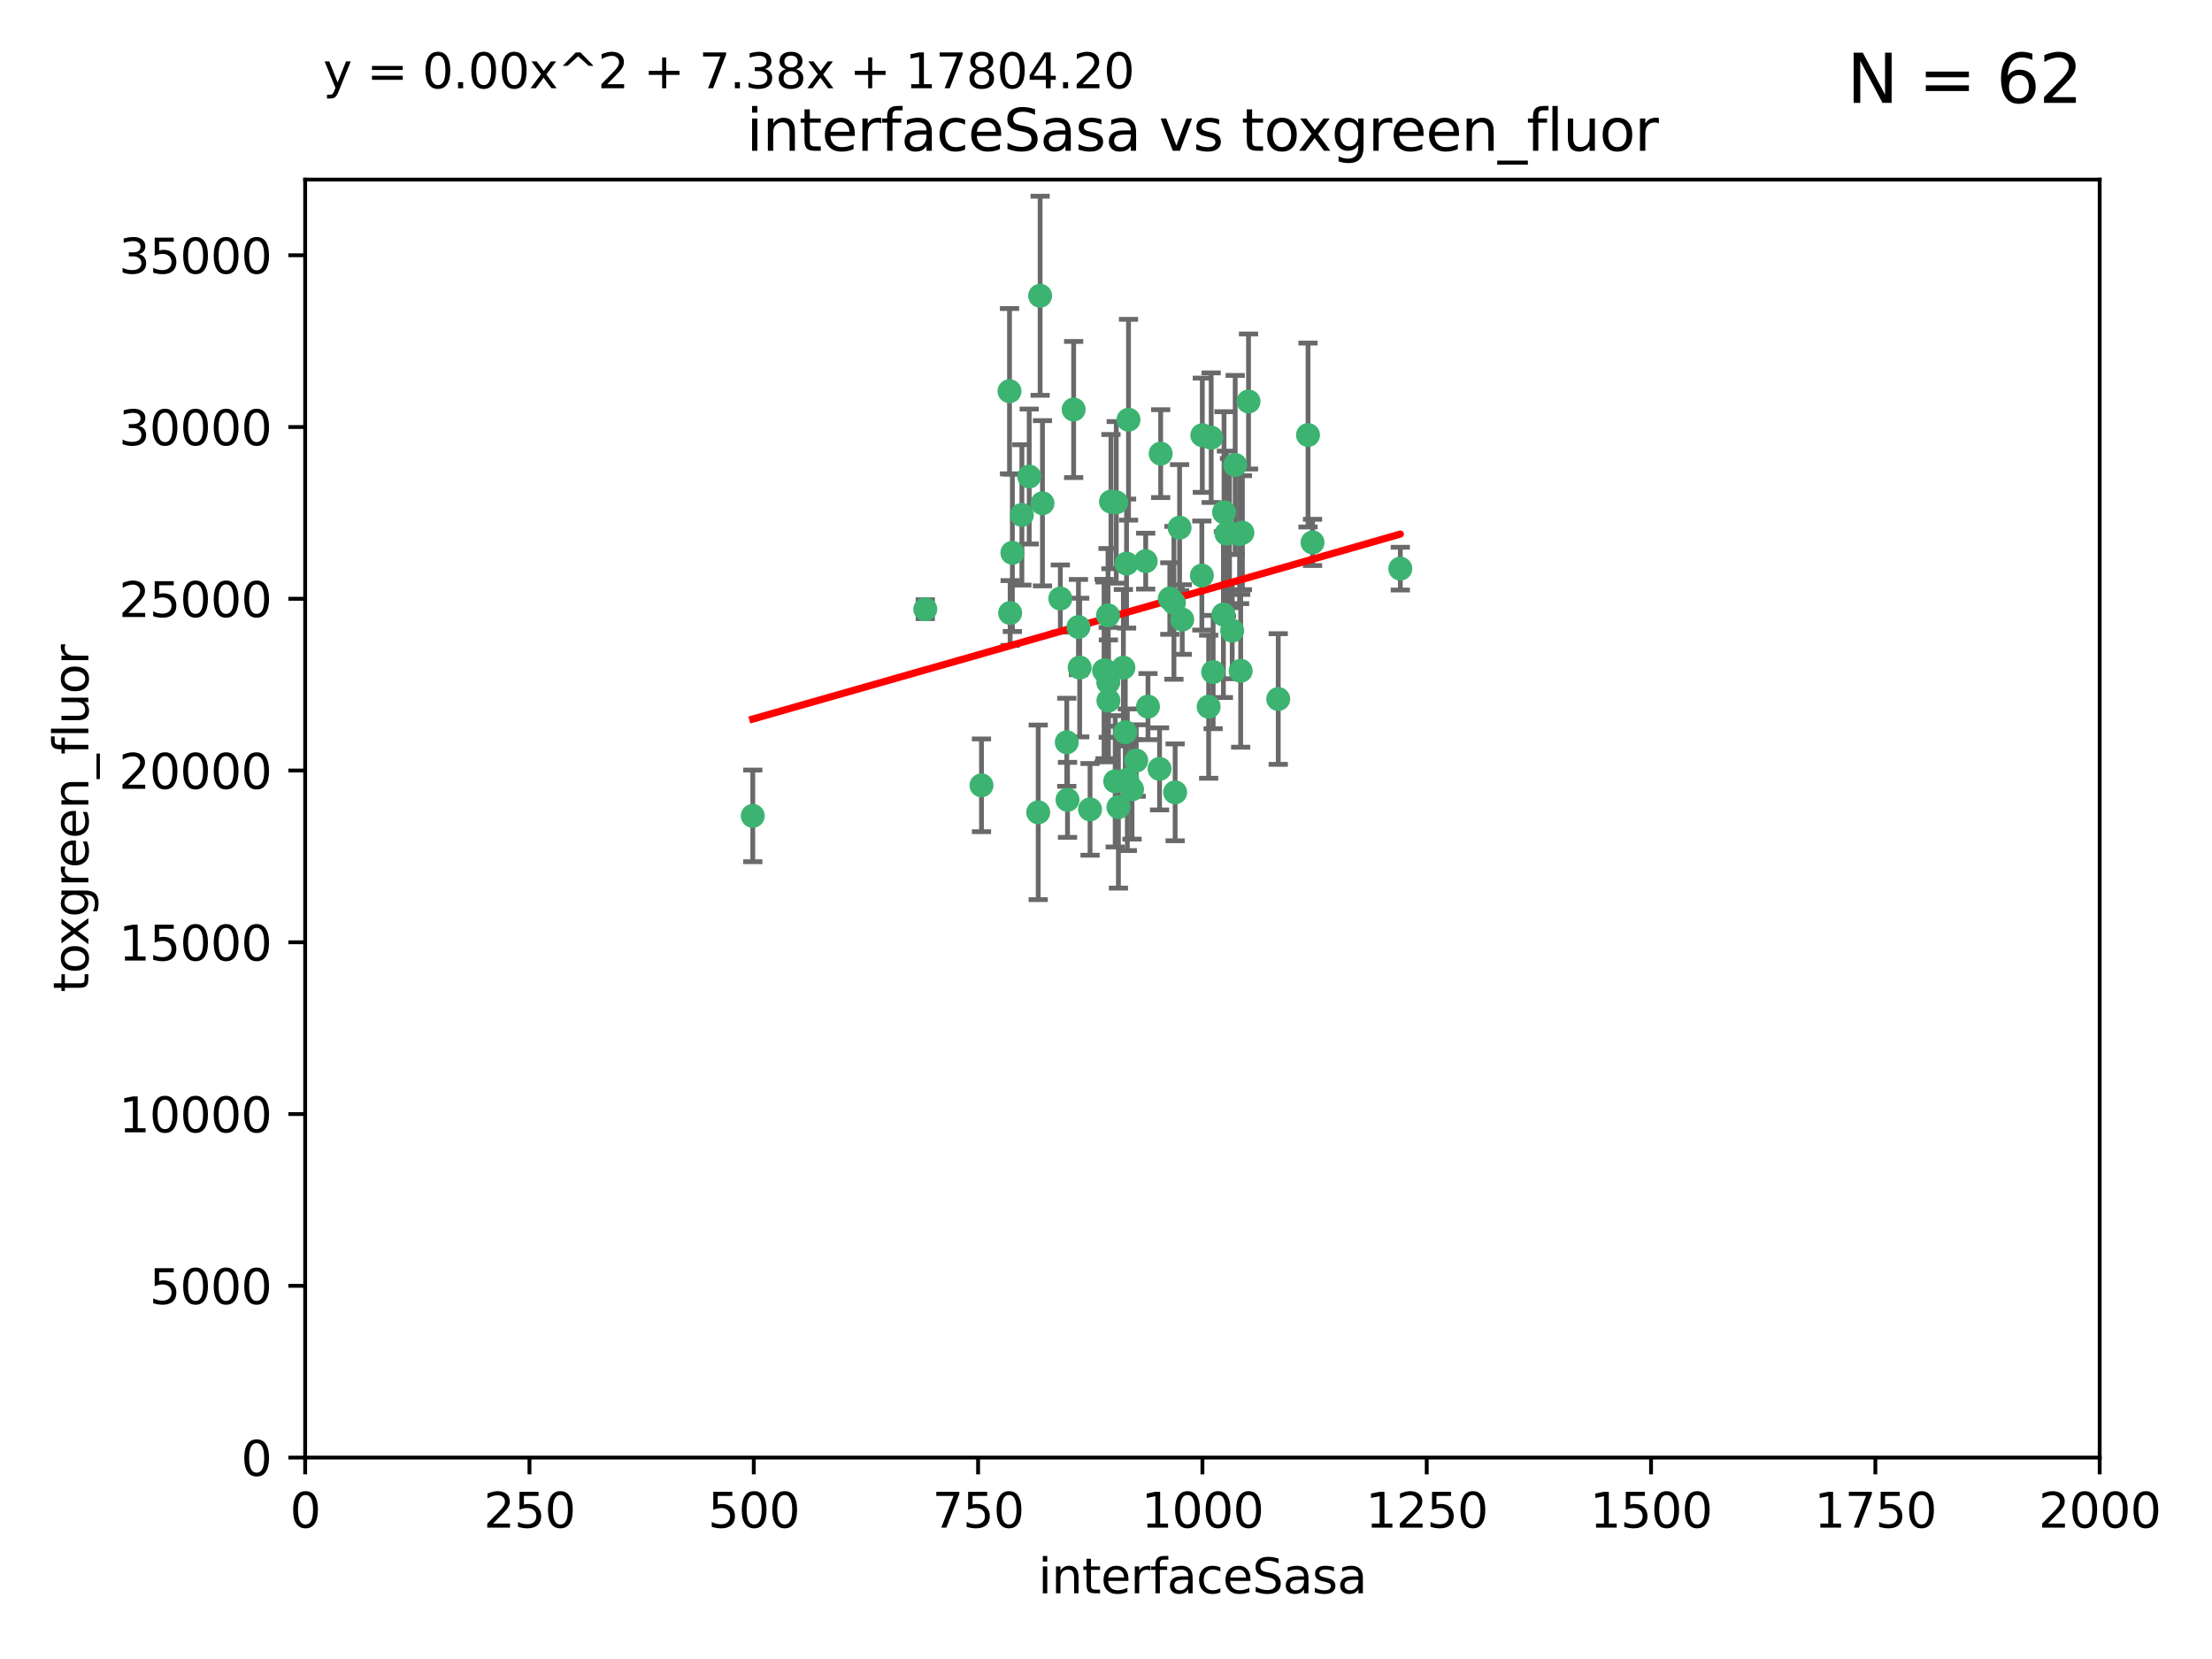 <?xml version="1.0" encoding="utf-8" standalone="no"?>
<!DOCTYPE svg PUBLIC "-//W3C//DTD SVG 1.1//EN"
  "http://www.w3.org/Graphics/SVG/1.1/DTD/svg11.dtd">
<svg xmlns:xlink="http://www.w3.org/1999/xlink" width="460.8pt" height="345.6pt" viewBox="0 0 460.8 345.6" xmlns="http://www.w3.org/2000/svg" version="1.1">
 <defs>
  <style type="text/css">*{stroke-linejoin: round; stroke-linecap: butt}</style>
 </defs>
 <g id="figure_1">
  <g id="patch_1">
   <path d="M 0 345.6 
L 460.8 345.6 
L 460.8 0 
L 0 0 
z
" style="fill: #ffffff"/>
  </g>
  <g id="axes_1">
   <g id="patch_2">
    <path d="M 63.571 303.64 
L 437.4 303.64 
L 437.4 37.411 
L 63.571 37.411 
z
" style="fill: #ffffff"/>
   </g>
   <g id="PathCollection_1">
    <defs>
     <path id="m6afa2dd27d" d="M 0 1.118 
C 0.297 1.118 0.581 1 0.791 0.791 
C 1 0.581 1.118 0.297 1.118 0 
C 1.118 -0.297 1 -0.581 0.791 -0.791 
C 0.581 -1 0.297 -1.118 0 -1.118 
C -0.297 -1.118 -0.581 -1 -0.791 -0.791 
C -1 -0.581 -1.118 -0.297 -1.118 0 
C -1.118 0.297 -1 0.581 -0.791 0.791 
C -0.581 1 -0.297 1.118 0 1.118 
z
" style="stroke: #3cb371"/>
    </defs>
    <g clip-path="url(#pd3ba1633de)">
     <use xlink:href="#m6afa2dd27d" x="243.693" y="124.69" style="fill: #3cb371; stroke: #3cb371"/>
     <use xlink:href="#m6afa2dd27d" x="272.484" y="90.623" style="fill: #3cb371; stroke: #3cb371"/>
     <use xlink:href="#m6afa2dd27d" x="231.435" y="104.496" style="fill: #3cb371; stroke: #3cb371"/>
     <use xlink:href="#m6afa2dd27d" x="234.418" y="152.536" style="fill: #3cb371; stroke: #3cb371"/>
     <use xlink:href="#m6afa2dd27d" x="266.28" y="145.62" style="fill: #3cb371; stroke: #3cb371"/>
     <use xlink:href="#m6afa2dd27d" x="257.315" y="96.857" style="fill: #3cb371; stroke: #3cb371"/>
     <use xlink:href="#m6afa2dd27d" x="254.987" y="106.718" style="fill: #3cb371; stroke: #3cb371"/>
     <use xlink:href="#m6afa2dd27d" x="273.426" y="112.994" style="fill: #3cb371; stroke: #3cb371"/>
     <use xlink:href="#m6afa2dd27d" x="220.886" y="124.689" style="fill: #3cb371; stroke: #3cb371"/>
     <use xlink:href="#m6afa2dd27d" x="214.404" y="99.267" style="fill: #3cb371; stroke: #3cb371"/>
     <use xlink:href="#m6afa2dd27d" x="212.875" y="107.264" style="fill: #3cb371; stroke: #3cb371"/>
     <use xlink:href="#m6afa2dd27d" x="241.787" y="94.5" style="fill: #3cb371; stroke: #3cb371"/>
     <use xlink:href="#m6afa2dd27d" x="252.721" y="139.999" style="fill: #3cb371; stroke: #3cb371"/>
     <use xlink:href="#m6afa2dd27d" x="252.312" y="91.178" style="fill: #3cb371; stroke: #3cb371"/>
     <use xlink:href="#m6afa2dd27d" x="258.229" y="111.261" style="fill: #3cb371; stroke: #3cb371"/>
     <use xlink:href="#m6afa2dd27d" x="223.66" y="85.309" style="fill: #3cb371; stroke: #3cb371"/>
     <use xlink:href="#m6afa2dd27d" x="232.987" y="168.143" style="fill: #3cb371; stroke: #3cb371"/>
     <use xlink:href="#m6afa2dd27d" x="241.557" y="160.173" style="fill: #3cb371; stroke: #3cb371"/>
     <use xlink:href="#m6afa2dd27d" x="230.869" y="142.145" style="fill: #3cb371; stroke: #3cb371"/>
     <use xlink:href="#m6afa2dd27d" x="230.194" y="139.64" style="fill: #3cb371; stroke: #3cb371"/>
     <use xlink:href="#m6afa2dd27d" x="251.785" y="147.225" style="fill: #3cb371; stroke: #3cb371"/>
     <use xlink:href="#m6afa2dd27d" x="234.68" y="117.402" style="fill: #3cb371; stroke: #3cb371"/>
     <use xlink:href="#m6afa2dd27d" x="246.284" y="129.063" style="fill: #3cb371; stroke: #3cb371"/>
     <use xlink:href="#m6afa2dd27d" x="255.489" y="111.157" style="fill: #3cb371; stroke: #3cb371"/>
     <use xlink:href="#m6afa2dd27d" x="256.689" y="131.368" style="fill: #3cb371; stroke: #3cb371"/>
     <use xlink:href="#m6afa2dd27d" x="254.858" y="128.013" style="fill: #3cb371; stroke: #3cb371"/>
     <use xlink:href="#m6afa2dd27d" x="244.553" y="125.579" style="fill: #3cb371; stroke: #3cb371"/>
     <use xlink:href="#m6afa2dd27d" x="250.368" y="119.895" style="fill: #3cb371; stroke: #3cb371"/>
     <use xlink:href="#m6afa2dd27d" x="235.088" y="87.434" style="fill: #3cb371; stroke: #3cb371"/>
     <use xlink:href="#m6afa2dd27d" x="232.318" y="162.759" style="fill: #3cb371; stroke: #3cb371"/>
     <use xlink:href="#m6afa2dd27d" x="258.816" y="110.968" style="fill: #3cb371; stroke: #3cb371"/>
     <use xlink:href="#m6afa2dd27d" x="256.134" y="111.045" style="fill: #3cb371; stroke: #3cb371"/>
     <use xlink:href="#m6afa2dd27d" x="232.534" y="104.651" style="fill: #3cb371; stroke: #3cb371"/>
     <use xlink:href="#m6afa2dd27d" x="234.02" y="139.091" style="fill: #3cb371; stroke: #3cb371"/>
     <use xlink:href="#m6afa2dd27d" x="238.669" y="116.895" style="fill: #3cb371; stroke: #3cb371"/>
     <use xlink:href="#m6afa2dd27d" x="210.43" y="127.696" style="fill: #3cb371; stroke: #3cb371"/>
     <use xlink:href="#m6afa2dd27d" x="217.166" y="104.837" style="fill: #3cb371; stroke: #3cb371"/>
     <use xlink:href="#m6afa2dd27d" x="245.731" y="109.922" style="fill: #3cb371; stroke: #3cb371"/>
     <use xlink:href="#m6afa2dd27d" x="222.381" y="166.622" style="fill: #3cb371; stroke: #3cb371"/>
     <use xlink:href="#m6afa2dd27d" x="216.677" y="61.614" style="fill: #3cb371; stroke: #3cb371"/>
     <use xlink:href="#m6afa2dd27d" x="258.456" y="139.744" style="fill: #3cb371; stroke: #3cb371"/>
     <use xlink:href="#m6afa2dd27d" x="291.711" y="118.457" style="fill: #3cb371; stroke: #3cb371"/>
     <use xlink:href="#m6afa2dd27d" x="224.916" y="139.063" style="fill: #3cb371; stroke: #3cb371"/>
     <use xlink:href="#m6afa2dd27d" x="260.091" y="83.639" style="fill: #3cb371; stroke: #3cb371"/>
     <use xlink:href="#m6afa2dd27d" x="250.465" y="90.667" style="fill: #3cb371; stroke: #3cb371"/>
     <use xlink:href="#m6afa2dd27d" x="204.462" y="163.599" style="fill: #3cb371; stroke: #3cb371"/>
     <use xlink:href="#m6afa2dd27d" x="192.753" y="126.902" style="fill: #3cb371; stroke: #3cb371"/>
     <use xlink:href="#m6afa2dd27d" x="222.228" y="154.63" style="fill: #3cb371; stroke: #3cb371"/>
     <use xlink:href="#m6afa2dd27d" x="230.822" y="128.187" style="fill: #3cb371; stroke: #3cb371"/>
     <use xlink:href="#m6afa2dd27d" x="210.301" y="81.492" style="fill: #3cb371; stroke: #3cb371"/>
     <use xlink:href="#m6afa2dd27d" x="236.699" y="158.432" style="fill: #3cb371; stroke: #3cb371"/>
     <use xlink:href="#m6afa2dd27d" x="230.901" y="145.94" style="fill: #3cb371; stroke: #3cb371"/>
     <use xlink:href="#m6afa2dd27d" x="224.662" y="130.623" style="fill: #3cb371; stroke: #3cb371"/>
     <use xlink:href="#m6afa2dd27d" x="239.146" y="147.201" style="fill: #3cb371; stroke: #3cb371"/>
     <use xlink:href="#m6afa2dd27d" x="244.803" y="165.057" style="fill: #3cb371; stroke: #3cb371"/>
     <use xlink:href="#m6afa2dd27d" x="216.278" y="169.223" style="fill: #3cb371; stroke: #3cb371"/>
     <use xlink:href="#m6afa2dd27d" x="235.826" y="164.427" style="fill: #3cb371; stroke: #3cb371"/>
     <use xlink:href="#m6afa2dd27d" x="229.998" y="139.694" style="fill: #3cb371; stroke: #3cb371"/>
     <use xlink:href="#m6afa2dd27d" x="227.078" y="168.609" style="fill: #3cb371; stroke: #3cb371"/>
     <use xlink:href="#m6afa2dd27d" x="234.846" y="162.431" style="fill: #3cb371; stroke: #3cb371"/>
     <use xlink:href="#m6afa2dd27d" x="210.895" y="115.163" style="fill: #3cb371; stroke: #3cb371"/>
     <use xlink:href="#m6afa2dd27d" x="156.817" y="169.96" style="fill: #3cb371; stroke: #3cb371"/>
    </g>
   </g>
   <g id="matplotlib.axis_1">
    <g id="xtick_1">
     <g id="line2d_1">
      <defs>
       <path id="mf8d116a0d8" d="M 0 0 
L 0 3.5 
" style="stroke: #000000; stroke-width: 0.8"/>
      </defs>
      <g>
       <use xlink:href="#mf8d116a0d8" x="63.571" y="303.64" style="stroke: #000000; stroke-width: 0.8"/>
      </g>
     </g>
     <g id="text_1">
      <!-- 0 -->
      <g transform="translate(60.39 318.238)scale(0.1 -0.1)">
       <defs>
        <path id="DejaVuSans-30" d="M 2034 4250 
Q 1547 4250 1301 3770 
Q 1056 3291 1056 2328 
Q 1056 1369 1301 889 
Q 1547 409 2034 409 
Q 2525 409 2770 889 
Q 3016 1369 3016 2328 
Q 3016 3291 2770 3770 
Q 2525 4250 2034 4250 
z
M 2034 4750 
Q 2819 4750 3233 4129 
Q 3647 3509 3647 2328 
Q 3647 1150 3233 529 
Q 2819 -91 2034 -91 
Q 1250 -91 836 529 
Q 422 1150 422 2328 
Q 422 3509 836 4129 
Q 1250 4750 2034 4750 
z
" transform="scale(0.016)"/>
       </defs>
       <use xlink:href="#DejaVuSans-30"/>
      </g>
     </g>
    </g>
    <g id="xtick_2">
     <g id="line2d_2">
      <g>
       <use xlink:href="#mf8d116a0d8" x="110.3" y="303.64" style="stroke: #000000; stroke-width: 0.8"/>
      </g>
     </g>
     <g id="text_2">
      <!-- 250 -->
      <g transform="translate(100.756 318.238)scale(0.1 -0.1)">
       <defs>
        <path id="DejaVuSans-32" d="M 1228 531 
L 3431 531 
L 3431 0 
L 469 0 
L 469 531 
Q 828 903 1448 1529 
Q 2069 2156 2228 2338 
Q 2531 2678 2651 2914 
Q 2772 3150 2772 3378 
Q 2772 3750 2511 3984 
Q 2250 4219 1831 4219 
Q 1534 4219 1204 4116 
Q 875 4013 500 3803 
L 500 4441 
Q 881 4594 1212 4672 
Q 1544 4750 1819 4750 
Q 2544 4750 2975 4387 
Q 3406 4025 3406 3419 
Q 3406 3131 3298 2873 
Q 3191 2616 2906 2266 
Q 2828 2175 2409 1742 
Q 1991 1309 1228 531 
z
" transform="scale(0.016)"/>
        <path id="DejaVuSans-35" d="M 691 4666 
L 3169 4666 
L 3169 4134 
L 1269 4134 
L 1269 2991 
Q 1406 3038 1543 3061 
Q 1681 3084 1819 3084 
Q 2600 3084 3056 2656 
Q 3513 2228 3513 1497 
Q 3513 744 3044 326 
Q 2575 -91 1722 -91 
Q 1428 -91 1123 -41 
Q 819 9 494 109 
L 494 744 
Q 775 591 1075 516 
Q 1375 441 1709 441 
Q 2250 441 2565 725 
Q 2881 1009 2881 1497 
Q 2881 1984 2565 2268 
Q 2250 2553 1709 2553 
Q 1456 2553 1204 2497 
Q 953 2441 691 2322 
L 691 4666 
z
" transform="scale(0.016)"/>
       </defs>
       <use xlink:href="#DejaVuSans-32"/>
       <use xlink:href="#DejaVuSans-35" x="63.623"/>
       <use xlink:href="#DejaVuSans-30" x="127.246"/>
      </g>
     </g>
    </g>
    <g id="xtick_3">
     <g id="line2d_3">
      <g>
       <use xlink:href="#mf8d116a0d8" x="157.028" y="303.64" style="stroke: #000000; stroke-width: 0.8"/>
      </g>
     </g>
     <g id="text_3">
      <!-- 500 -->
      <g transform="translate(147.485 318.238)scale(0.1 -0.1)">
       <use xlink:href="#DejaVuSans-35"/>
       <use xlink:href="#DejaVuSans-30" x="63.623"/>
       <use xlink:href="#DejaVuSans-30" x="127.246"/>
      </g>
     </g>
    </g>
    <g id="xtick_4">
     <g id="line2d_4">
      <g>
       <use xlink:href="#mf8d116a0d8" x="203.757" y="303.64" style="stroke: #000000; stroke-width: 0.8"/>
      </g>
     </g>
     <g id="text_4">
      <!-- 750 -->
      <g transform="translate(194.213 318.238)scale(0.1 -0.1)">
       <defs>
        <path id="DejaVuSans-37" d="M 525 4666 
L 3525 4666 
L 3525 4397 
L 1831 0 
L 1172 0 
L 2766 4134 
L 525 4134 
L 525 4666 
z
" transform="scale(0.016)"/>
       </defs>
       <use xlink:href="#DejaVuSans-37"/>
       <use xlink:href="#DejaVuSans-35" x="63.623"/>
       <use xlink:href="#DejaVuSans-30" x="127.246"/>
      </g>
     </g>
    </g>
    <g id="xtick_5">
     <g id="line2d_5">
      <g>
       <use xlink:href="#mf8d116a0d8" x="250.486" y="303.64" style="stroke: #000000; stroke-width: 0.8"/>
      </g>
     </g>
     <g id="text_5">
      <!-- 1000 -->
      <g transform="translate(237.761 318.238)scale(0.1 -0.1)">
       <defs>
        <path id="DejaVuSans-31" d="M 794 531 
L 1825 531 
L 1825 4091 
L 703 3866 
L 703 4441 
L 1819 4666 
L 2450 4666 
L 2450 531 
L 3481 531 
L 3481 0 
L 794 0 
L 794 531 
z
" transform="scale(0.016)"/>
       </defs>
       <use xlink:href="#DejaVuSans-31"/>
       <use xlink:href="#DejaVuSans-30" x="63.623"/>
       <use xlink:href="#DejaVuSans-30" x="127.246"/>
       <use xlink:href="#DejaVuSans-30" x="190.869"/>
      </g>
     </g>
    </g>
    <g id="xtick_6">
     <g id="line2d_6">
      <g>
       <use xlink:href="#mf8d116a0d8" x="297.214" y="303.64" style="stroke: #000000; stroke-width: 0.8"/>
      </g>
     </g>
     <g id="text_6">
      <!-- 1250 -->
      <g transform="translate(284.489 318.238)scale(0.1 -0.1)">
       <use xlink:href="#DejaVuSans-31"/>
       <use xlink:href="#DejaVuSans-32" x="63.623"/>
       <use xlink:href="#DejaVuSans-35" x="127.246"/>
       <use xlink:href="#DejaVuSans-30" x="190.869"/>
      </g>
     </g>
    </g>
    <g id="xtick_7">
     <g id="line2d_7">
      <g>
       <use xlink:href="#mf8d116a0d8" x="343.943" y="303.64" style="stroke: #000000; stroke-width: 0.8"/>
      </g>
     </g>
     <g id="text_7">
      <!-- 1500 -->
      <g transform="translate(331.218 318.238)scale(0.1 -0.1)">
       <use xlink:href="#DejaVuSans-31"/>
       <use xlink:href="#DejaVuSans-35" x="63.623"/>
       <use xlink:href="#DejaVuSans-30" x="127.246"/>
       <use xlink:href="#DejaVuSans-30" x="190.869"/>
      </g>
     </g>
    </g>
    <g id="xtick_8">
     <g id="line2d_8">
      <g>
       <use xlink:href="#mf8d116a0d8" x="390.671" y="303.64" style="stroke: #000000; stroke-width: 0.8"/>
      </g>
     </g>
     <g id="text_8">
      <!-- 1750 -->
      <g transform="translate(377.946 318.238)scale(0.1 -0.1)">
       <use xlink:href="#DejaVuSans-31"/>
       <use xlink:href="#DejaVuSans-37" x="63.623"/>
       <use xlink:href="#DejaVuSans-35" x="127.246"/>
       <use xlink:href="#DejaVuSans-30" x="190.869"/>
      </g>
     </g>
    </g>
    <g id="xtick_9">
     <g id="line2d_9">
      <g>
       <use xlink:href="#mf8d116a0d8" x="437.4" y="303.64" style="stroke: #000000; stroke-width: 0.8"/>
      </g>
     </g>
     <g id="text_9">
      <!-- 2000 -->
      <g transform="translate(424.675 318.238)scale(0.1 -0.1)">
       <use xlink:href="#DejaVuSans-32"/>
       <use xlink:href="#DejaVuSans-30" x="63.623"/>
       <use xlink:href="#DejaVuSans-30" x="127.246"/>
       <use xlink:href="#DejaVuSans-30" x="190.869"/>
      </g>
     </g>
    </g>
    <g id="text_10">
     <!-- interfaceSasa -->
     <g transform="translate(216.279 331.917)scale(0.1 -0.1)">
      <defs>
       <path id="DejaVuSans-69" d="M 603 3500 
L 1178 3500 
L 1178 0 
L 603 0 
L 603 3500 
z
M 603 4863 
L 1178 4863 
L 1178 4134 
L 603 4134 
L 603 4863 
z
" transform="scale(0.016)"/>
       <path id="DejaVuSans-6e" d="M 3513 2113 
L 3513 0 
L 2938 0 
L 2938 2094 
Q 2938 2591 2744 2837 
Q 2550 3084 2163 3084 
Q 1697 3084 1428 2787 
Q 1159 2491 1159 1978 
L 1159 0 
L 581 0 
L 581 3500 
L 1159 3500 
L 1159 2956 
Q 1366 3272 1645 3428 
Q 1925 3584 2291 3584 
Q 2894 3584 3203 3211 
Q 3513 2838 3513 2113 
z
" transform="scale(0.016)"/>
       <path id="DejaVuSans-74" d="M 1172 4494 
L 1172 3500 
L 2356 3500 
L 2356 3053 
L 1172 3053 
L 1172 1153 
Q 1172 725 1289 603 
Q 1406 481 1766 481 
L 2356 481 
L 2356 0 
L 1766 0 
Q 1100 0 847 248 
Q 594 497 594 1153 
L 594 3053 
L 172 3053 
L 172 3500 
L 594 3500 
L 594 4494 
L 1172 4494 
z
" transform="scale(0.016)"/>
       <path id="DejaVuSans-65" d="M 3597 1894 
L 3597 1613 
L 953 1613 
Q 991 1019 1311 708 
Q 1631 397 2203 397 
Q 2534 397 2845 478 
Q 3156 559 3463 722 
L 3463 178 
Q 3153 47 2828 -22 
Q 2503 -91 2169 -91 
Q 1331 -91 842 396 
Q 353 884 353 1716 
Q 353 2575 817 3079 
Q 1281 3584 2069 3584 
Q 2775 3584 3186 3129 
Q 3597 2675 3597 1894 
z
M 3022 2063 
Q 3016 2534 2758 2815 
Q 2500 3097 2075 3097 
Q 1594 3097 1305 2825 
Q 1016 2553 972 2059 
L 3022 2063 
z
" transform="scale(0.016)"/>
       <path id="DejaVuSans-72" d="M 2631 2963 
Q 2534 3019 2420 3045 
Q 2306 3072 2169 3072 
Q 1681 3072 1420 2755 
Q 1159 2438 1159 1844 
L 1159 0 
L 581 0 
L 581 3500 
L 1159 3500 
L 1159 2956 
Q 1341 3275 1631 3429 
Q 1922 3584 2338 3584 
Q 2397 3584 2469 3576 
Q 2541 3569 2628 3553 
L 2631 2963 
z
" transform="scale(0.016)"/>
       <path id="DejaVuSans-66" d="M 2375 4863 
L 2375 4384 
L 1825 4384 
Q 1516 4384 1395 4259 
Q 1275 4134 1275 3809 
L 1275 3500 
L 2222 3500 
L 2222 3053 
L 1275 3053 
L 1275 0 
L 697 0 
L 697 3053 
L 147 3053 
L 147 3500 
L 697 3500 
L 697 3744 
Q 697 4328 969 4595 
Q 1241 4863 1831 4863 
L 2375 4863 
z
" transform="scale(0.016)"/>
       <path id="DejaVuSans-61" d="M 2194 1759 
Q 1497 1759 1228 1600 
Q 959 1441 959 1056 
Q 959 750 1161 570 
Q 1363 391 1709 391 
Q 2188 391 2477 730 
Q 2766 1069 2766 1631 
L 2766 1759 
L 2194 1759 
z
M 3341 1997 
L 3341 0 
L 2766 0 
L 2766 531 
Q 2569 213 2275 61 
Q 1981 -91 1556 -91 
Q 1019 -91 701 211 
Q 384 513 384 1019 
Q 384 1609 779 1909 
Q 1175 2209 1959 2209 
L 2766 2209 
L 2766 2266 
Q 2766 2663 2505 2880 
Q 2244 3097 1772 3097 
Q 1472 3097 1187 3025 
Q 903 2953 641 2809 
L 641 3341 
Q 956 3463 1253 3523 
Q 1550 3584 1831 3584 
Q 2591 3584 2966 3190 
Q 3341 2797 3341 1997 
z
" transform="scale(0.016)"/>
       <path id="DejaVuSans-63" d="M 3122 3366 
L 3122 2828 
Q 2878 2963 2633 3030 
Q 2388 3097 2138 3097 
Q 1578 3097 1268 2742 
Q 959 2388 959 1747 
Q 959 1106 1268 751 
Q 1578 397 2138 397 
Q 2388 397 2633 464 
Q 2878 531 3122 666 
L 3122 134 
Q 2881 22 2623 -34 
Q 2366 -91 2075 -91 
Q 1284 -91 818 406 
Q 353 903 353 1747 
Q 353 2603 823 3093 
Q 1294 3584 2113 3584 
Q 2378 3584 2631 3529 
Q 2884 3475 3122 3366 
z
" transform="scale(0.016)"/>
       <path id="DejaVuSans-53" d="M 3425 4513 
L 3425 3897 
Q 3066 4069 2747 4153 
Q 2428 4238 2131 4238 
Q 1616 4238 1336 4038 
Q 1056 3838 1056 3469 
Q 1056 3159 1242 3001 
Q 1428 2844 1947 2747 
L 2328 2669 
Q 3034 2534 3370 2195 
Q 3706 1856 3706 1288 
Q 3706 609 3251 259 
Q 2797 -91 1919 -91 
Q 1588 -91 1214 -16 
Q 841 59 441 206 
L 441 856 
Q 825 641 1194 531 
Q 1563 422 1919 422 
Q 2459 422 2753 634 
Q 3047 847 3047 1241 
Q 3047 1584 2836 1778 
Q 2625 1972 2144 2069 
L 1759 2144 
Q 1053 2284 737 2584 
Q 422 2884 422 3419 
Q 422 4038 858 4394 
Q 1294 4750 2059 4750 
Q 2388 4750 2728 4690 
Q 3069 4631 3425 4513 
z
" transform="scale(0.016)"/>
       <path id="DejaVuSans-73" d="M 2834 3397 
L 2834 2853 
Q 2591 2978 2328 3040 
Q 2066 3103 1784 3103 
Q 1356 3103 1142 2972 
Q 928 2841 928 2578 
Q 928 2378 1081 2264 
Q 1234 2150 1697 2047 
L 1894 2003 
Q 2506 1872 2764 1633 
Q 3022 1394 3022 966 
Q 3022 478 2636 193 
Q 2250 -91 1575 -91 
Q 1294 -91 989 -36 
Q 684 19 347 128 
L 347 722 
Q 666 556 975 473 
Q 1284 391 1588 391 
Q 1994 391 2212 530 
Q 2431 669 2431 922 
Q 2431 1156 2273 1281 
Q 2116 1406 1581 1522 
L 1381 1569 
Q 847 1681 609 1914 
Q 372 2147 372 2553 
Q 372 3047 722 3315 
Q 1072 3584 1716 3584 
Q 2034 3584 2315 3537 
Q 2597 3491 2834 3397 
z
" transform="scale(0.016)"/>
      </defs>
      <use xlink:href="#DejaVuSans-69"/>
      <use xlink:href="#DejaVuSans-6e" x="27.783"/>
      <use xlink:href="#DejaVuSans-74" x="91.162"/>
      <use xlink:href="#DejaVuSans-65" x="130.371"/>
      <use xlink:href="#DejaVuSans-72" x="191.895"/>
      <use xlink:href="#DejaVuSans-66" x="233.008"/>
      <use xlink:href="#DejaVuSans-61" x="268.213"/>
      <use xlink:href="#DejaVuSans-63" x="329.492"/>
      <use xlink:href="#DejaVuSans-65" x="384.473"/>
      <use xlink:href="#DejaVuSans-53" x="445.996"/>
      <use xlink:href="#DejaVuSans-61" x="509.473"/>
      <use xlink:href="#DejaVuSans-73" x="570.752"/>
      <use xlink:href="#DejaVuSans-61" x="622.852"/>
     </g>
    </g>
   </g>
   <g id="matplotlib.axis_2">
    <g id="ytick_1">
     <g id="line2d_10">
      <defs>
       <path id="me7501ac79f" d="M 0 0 
L -3.5 0 
" style="stroke: #000000; stroke-width: 0.8"/>
      </defs>
      <g>
       <use xlink:href="#me7501ac79f" x="63.571" y="303.64" style="stroke: #000000; stroke-width: 0.8"/>
      </g>
     </g>
     <g id="text_11">
      <!-- 0 -->
      <g transform="translate(50.209 307.439)scale(0.1 -0.1)">
       <use xlink:href="#DejaVuSans-30"/>
      </g>
     </g>
    </g>
    <g id="ytick_2">
     <g id="line2d_11">
      <g>
       <use xlink:href="#me7501ac79f" x="63.571" y="267.859" style="stroke: #000000; stroke-width: 0.8"/>
      </g>
     </g>
     <g id="text_12">
      <!-- 5000 -->
      <g transform="translate(31.121 271.658)scale(0.1 -0.1)">
       <use xlink:href="#DejaVuSans-35"/>
       <use xlink:href="#DejaVuSans-30" x="63.623"/>
       <use xlink:href="#DejaVuSans-30" x="127.246"/>
       <use xlink:href="#DejaVuSans-30" x="190.869"/>
      </g>
     </g>
    </g>
    <g id="ytick_3">
     <g id="line2d_12">
      <g>
       <use xlink:href="#me7501ac79f" x="63.571" y="232.078" style="stroke: #000000; stroke-width: 0.8"/>
      </g>
     </g>
     <g id="text_13">
      <!-- 10000 -->
      <g transform="translate(24.759 235.878)scale(0.1 -0.1)">
       <use xlink:href="#DejaVuSans-31"/>
       <use xlink:href="#DejaVuSans-30" x="63.623"/>
       <use xlink:href="#DejaVuSans-30" x="127.246"/>
       <use xlink:href="#DejaVuSans-30" x="190.869"/>
       <use xlink:href="#DejaVuSans-30" x="254.492"/>
      </g>
     </g>
    </g>
    <g id="ytick_4">
     <g id="line2d_13">
      <g>
       <use xlink:href="#me7501ac79f" x="63.571" y="196.298" style="stroke: #000000; stroke-width: 0.8"/>
      </g>
     </g>
     <g id="text_14">
      <!-- 15000 -->
      <g transform="translate(24.759 200.097)scale(0.1 -0.1)">
       <use xlink:href="#DejaVuSans-31"/>
       <use xlink:href="#DejaVuSans-35" x="63.623"/>
       <use xlink:href="#DejaVuSans-30" x="127.246"/>
       <use xlink:href="#DejaVuSans-30" x="190.869"/>
       <use xlink:href="#DejaVuSans-30" x="254.492"/>
      </g>
     </g>
    </g>
    <g id="ytick_5">
     <g id="line2d_14">
      <g>
       <use xlink:href="#me7501ac79f" x="63.571" y="160.517" style="stroke: #000000; stroke-width: 0.8"/>
      </g>
     </g>
     <g id="text_15">
      <!-- 20000 -->
      <g transform="translate(24.759 164.316)scale(0.1 -0.1)">
       <use xlink:href="#DejaVuSans-32"/>
       <use xlink:href="#DejaVuSans-30" x="63.623"/>
       <use xlink:href="#DejaVuSans-30" x="127.246"/>
       <use xlink:href="#DejaVuSans-30" x="190.869"/>
       <use xlink:href="#DejaVuSans-30" x="254.492"/>
      </g>
     </g>
    </g>
    <g id="ytick_6">
     <g id="line2d_15">
      <g>
       <use xlink:href="#me7501ac79f" x="63.571" y="124.736" style="stroke: #000000; stroke-width: 0.8"/>
      </g>
     </g>
     <g id="text_16">
      <!-- 25000 -->
      <g transform="translate(24.759 128.535)scale(0.1 -0.1)">
       <use xlink:href="#DejaVuSans-32"/>
       <use xlink:href="#DejaVuSans-35" x="63.623"/>
       <use xlink:href="#DejaVuSans-30" x="127.246"/>
       <use xlink:href="#DejaVuSans-30" x="190.869"/>
       <use xlink:href="#DejaVuSans-30" x="254.492"/>
      </g>
     </g>
    </g>
    <g id="ytick_7">
     <g id="line2d_16">
      <g>
       <use xlink:href="#me7501ac79f" x="63.571" y="88.955" style="stroke: #000000; stroke-width: 0.8"/>
      </g>
     </g>
     <g id="text_17">
      <!-- 30000 -->
      <g transform="translate(24.759 92.754)scale(0.1 -0.1)">
       <defs>
        <path id="DejaVuSans-33" d="M 2597 2516 
Q 3050 2419 3304 2112 
Q 3559 1806 3559 1356 
Q 3559 666 3084 287 
Q 2609 -91 1734 -91 
Q 1441 -91 1130 -33 
Q 819 25 488 141 
L 488 750 
Q 750 597 1062 519 
Q 1375 441 1716 441 
Q 2309 441 2620 675 
Q 2931 909 2931 1356 
Q 2931 1769 2642 2001 
Q 2353 2234 1838 2234 
L 1294 2234 
L 1294 2753 
L 1863 2753 
Q 2328 2753 2575 2939 
Q 2822 3125 2822 3475 
Q 2822 3834 2567 4026 
Q 2313 4219 1838 4219 
Q 1578 4219 1281 4162 
Q 984 4106 628 3988 
L 628 4550 
Q 988 4650 1302 4700 
Q 1616 4750 1894 4750 
Q 2613 4750 3031 4423 
Q 3450 4097 3450 3541 
Q 3450 3153 3228 2886 
Q 3006 2619 2597 2516 
z
" transform="scale(0.016)"/>
       </defs>
       <use xlink:href="#DejaVuSans-33"/>
       <use xlink:href="#DejaVuSans-30" x="63.623"/>
       <use xlink:href="#DejaVuSans-30" x="127.246"/>
       <use xlink:href="#DejaVuSans-30" x="190.869"/>
       <use xlink:href="#DejaVuSans-30" x="254.492"/>
      </g>
     </g>
    </g>
    <g id="ytick_8">
     <g id="line2d_17">
      <g>
       <use xlink:href="#me7501ac79f" x="63.571" y="53.174" style="stroke: #000000; stroke-width: 0.8"/>
      </g>
     </g>
     <g id="text_18">
      <!-- 35000 -->
      <g transform="translate(24.759 56.974)scale(0.1 -0.1)">
       <use xlink:href="#DejaVuSans-33"/>
       <use xlink:href="#DejaVuSans-35" x="63.623"/>
       <use xlink:href="#DejaVuSans-30" x="127.246"/>
       <use xlink:href="#DejaVuSans-30" x="190.869"/>
       <use xlink:href="#DejaVuSans-30" x="254.492"/>
      </g>
     </g>
    </g>
    <g id="text_19">
     <!-- toxgreen_fluor -->
     <g transform="translate(18.401 206.72)rotate(-90)scale(0.1 -0.1)">
      <defs>
       <path id="DejaVuSans-6f" d="M 1959 3097 
Q 1497 3097 1228 2736 
Q 959 2375 959 1747 
Q 959 1119 1226 758 
Q 1494 397 1959 397 
Q 2419 397 2687 759 
Q 2956 1122 2956 1747 
Q 2956 2369 2687 2733 
Q 2419 3097 1959 3097 
z
M 1959 3584 
Q 2709 3584 3137 3096 
Q 3566 2609 3566 1747 
Q 3566 888 3137 398 
Q 2709 -91 1959 -91 
Q 1206 -91 779 398 
Q 353 888 353 1747 
Q 353 2609 779 3096 
Q 1206 3584 1959 3584 
z
" transform="scale(0.016)"/>
       <path id="DejaVuSans-78" d="M 3513 3500 
L 2247 1797 
L 3578 0 
L 2900 0 
L 1881 1375 
L 863 0 
L 184 0 
L 1544 1831 
L 300 3500 
L 978 3500 
L 1906 2253 
L 2834 3500 
L 3513 3500 
z
" transform="scale(0.016)"/>
       <path id="DejaVuSans-67" d="M 2906 1791 
Q 2906 2416 2648 2759 
Q 2391 3103 1925 3103 
Q 1463 3103 1205 2759 
Q 947 2416 947 1791 
Q 947 1169 1205 825 
Q 1463 481 1925 481 
Q 2391 481 2648 825 
Q 2906 1169 2906 1791 
z
M 3481 434 
Q 3481 -459 3084 -895 
Q 2688 -1331 1869 -1331 
Q 1566 -1331 1297 -1286 
Q 1028 -1241 775 -1147 
L 775 -588 
Q 1028 -725 1275 -790 
Q 1522 -856 1778 -856 
Q 2344 -856 2625 -561 
Q 2906 -266 2906 331 
L 2906 616 
Q 2728 306 2450 153 
Q 2172 0 1784 0 
Q 1141 0 747 490 
Q 353 981 353 1791 
Q 353 2603 747 3093 
Q 1141 3584 1784 3584 
Q 2172 3584 2450 3431 
Q 2728 3278 2906 2969 
L 2906 3500 
L 3481 3500 
L 3481 434 
z
" transform="scale(0.016)"/>
       <path id="DejaVuSans-5f" d="M 3263 -1063 
L 3263 -1509 
L -63 -1509 
L -63 -1063 
L 3263 -1063 
z
" transform="scale(0.016)"/>
       <path id="DejaVuSans-6c" d="M 603 4863 
L 1178 4863 
L 1178 0 
L 603 0 
L 603 4863 
z
" transform="scale(0.016)"/>
       <path id="DejaVuSans-75" d="M 544 1381 
L 544 3500 
L 1119 3500 
L 1119 1403 
Q 1119 906 1312 657 
Q 1506 409 1894 409 
Q 2359 409 2629 706 
Q 2900 1003 2900 1516 
L 2900 3500 
L 3475 3500 
L 3475 0 
L 2900 0 
L 2900 538 
Q 2691 219 2414 64 
Q 2138 -91 1772 -91 
Q 1169 -91 856 284 
Q 544 659 544 1381 
z
M 1991 3584 
L 1991 3584 
z
" transform="scale(0.016)"/>
      </defs>
      <use xlink:href="#DejaVuSans-74"/>
      <use xlink:href="#DejaVuSans-6f" x="39.209"/>
      <use xlink:href="#DejaVuSans-78" x="97.266"/>
      <use xlink:href="#DejaVuSans-67" x="156.445"/>
      <use xlink:href="#DejaVuSans-72" x="219.922"/>
      <use xlink:href="#DejaVuSans-65" x="258.785"/>
      <use xlink:href="#DejaVuSans-65" x="320.309"/>
      <use xlink:href="#DejaVuSans-6e" x="381.832"/>
      <use xlink:href="#DejaVuSans-5f" x="445.211"/>
      <use xlink:href="#DejaVuSans-66" x="495.211"/>
      <use xlink:href="#DejaVuSans-6c" x="530.416"/>
      <use xlink:href="#DejaVuSans-75" x="558.199"/>
      <use xlink:href="#DejaVuSans-6f" x="621.578"/>
      <use xlink:href="#DejaVuSans-72" x="682.76"/>
     </g>
    </g>
   </g>
   <g id="LineCollection_1">
    <path d="M 243.693 132.143 
L 243.693 117.237 
" clip-path="url(#pd3ba1633de)" style="fill: none; stroke: #696969"/>
    <path d="M 272.484 109.781 
L 272.484 71.466 
" clip-path="url(#pd3ba1633de)" style="fill: none; stroke: #696969"/>
    <path d="M 231.435 118.477 
L 231.435 90.515 
" clip-path="url(#pd3ba1633de)" style="fill: none; stroke: #696969"/>
    <path d="M 234.418 166.039 
L 234.418 139.033 
" clip-path="url(#pd3ba1633de)" style="fill: none; stroke: #696969"/>
    <path d="M 266.28 159.229 
L 266.28 132.011 
" clip-path="url(#pd3ba1633de)" style="fill: none; stroke: #696969"/>
    <path d="M 257.315 115.505 
L 257.315 78.209 
" clip-path="url(#pd3ba1633de)" style="fill: none; stroke: #696969"/>
    <path d="M 254.987 127.664 
L 254.987 85.772 
" clip-path="url(#pd3ba1633de)" style="fill: none; stroke: #696969"/>
    <path d="M 273.426 117.812 
L 273.426 108.176 
" clip-path="url(#pd3ba1633de)" style="fill: none; stroke: #696969"/>
    <path d="M 220.886 131.683 
L 220.886 117.696 
" clip-path="url(#pd3ba1633de)" style="fill: none; stroke: #696969"/>
    <path d="M 214.404 113.322 
L 214.404 85.213 
" clip-path="url(#pd3ba1633de)" style="fill: none; stroke: #696969"/>
    <path d="M 212.875 121.88 
L 212.875 92.647 
" clip-path="url(#pd3ba1633de)" style="fill: none; stroke: #696969"/>
    <path d="M 241.787 103.651 
L 241.787 85.348 
" clip-path="url(#pd3ba1633de)" style="fill: none; stroke: #696969"/>
    <path d="M 252.721 151.798 
L 252.721 128.2 
" clip-path="url(#pd3ba1633de)" style="fill: none; stroke: #696969"/>
    <path d="M 252.312 104.675 
L 252.312 77.682 
" clip-path="url(#pd3ba1633de)" style="fill: none; stroke: #696969"/>
    <path d="M 258.229 125.753 
L 258.229 96.768 
" clip-path="url(#pd3ba1633de)" style="fill: none; stroke: #696969"/>
    <path d="M 223.66 99.491 
L 223.66 71.128 
" clip-path="url(#pd3ba1633de)" style="fill: none; stroke: #696969"/>
    <path d="M 232.987 185.006 
L 232.987 151.281 
" clip-path="url(#pd3ba1633de)" style="fill: none; stroke: #696969"/>
    <path d="M 241.557 168.723 
L 241.557 151.623 
" clip-path="url(#pd3ba1633de)" style="fill: none; stroke: #696969"/>
    <path d="M 230.869 153.587 
L 230.869 130.704 
" clip-path="url(#pd3ba1633de)" style="fill: none; stroke: #696969"/>
    <path d="M 230.194 158.046 
L 230.194 121.234 
" clip-path="url(#pd3ba1633de)" style="fill: none; stroke: #696969"/>
    <path d="M 251.785 162.121 
L 251.785 132.33 
" clip-path="url(#pd3ba1633de)" style="fill: none; stroke: #696969"/>
    <path d="M 234.68 130.841 
L 234.68 103.963 
" clip-path="url(#pd3ba1633de)" style="fill: none; stroke: #696969"/>
    <path d="M 246.284 136.31 
L 246.284 121.816 
" clip-path="url(#pd3ba1633de)" style="fill: none; stroke: #696969"/>
    <path d="M 255.489 128.336 
L 255.489 93.979 
" clip-path="url(#pd3ba1633de)" style="fill: none; stroke: #696969"/>
    <path d="M 256.689 141.39 
L 256.689 121.347 
" clip-path="url(#pd3ba1633de)" style="fill: none; stroke: #696969"/>
    <path d="M 254.858 145.305 
L 254.858 110.721 
" clip-path="url(#pd3ba1633de)" style="fill: none; stroke: #696969"/>
    <path d="M 244.553 141.497 
L 244.553 109.662 
" clip-path="url(#pd3ba1633de)" style="fill: none; stroke: #696969"/>
    <path d="M 250.368 131.252 
L 250.368 108.538 
" clip-path="url(#pd3ba1633de)" style="fill: none; stroke: #696969"/>
    <path d="M 235.088 108.351 
L 235.088 66.517 
" clip-path="url(#pd3ba1633de)" style="fill: none; stroke: #696969"/>
    <path d="M 232.318 176.439 
L 232.318 149.08 
" clip-path="url(#pd3ba1633de)" style="fill: none; stroke: #696969"/>
    <path d="M 258.816 122.844 
L 258.816 99.093 
" clip-path="url(#pd3ba1633de)" style="fill: none; stroke: #696969"/>
    <path d="M 256.134 126.588 
L 256.134 95.502 
" clip-path="url(#pd3ba1633de)" style="fill: none; stroke: #696969"/>
    <path d="M 232.534 121.481 
L 232.534 87.821 
" clip-path="url(#pd3ba1633de)" style="fill: none; stroke: #696969"/>
    <path d="M 234.02 155.38 
L 234.02 122.802 
" clip-path="url(#pd3ba1633de)" style="fill: none; stroke: #696969"/>
    <path d="M 238.669 122.714 
L 238.669 111.075 
" clip-path="url(#pd3ba1633de)" style="fill: none; stroke: #696969"/>
    <path d="M 210.43 134.441 
L 210.43 120.951 
" clip-path="url(#pd3ba1633de)" style="fill: none; stroke: #696969"/>
    <path d="M 217.166 122.048 
L 217.166 87.626 
" clip-path="url(#pd3ba1633de)" style="fill: none; stroke: #696969"/>
    <path d="M 245.731 123.06 
L 245.731 96.783 
" clip-path="url(#pd3ba1633de)" style="fill: none; stroke: #696969"/>
    <path d="M 222.381 174.434 
L 222.381 158.81 
" clip-path="url(#pd3ba1633de)" style="fill: none; stroke: #696969"/>
    <path d="M 216.677 82.348 
L 216.677 40.879 
" clip-path="url(#pd3ba1633de)" style="fill: none; stroke: #696969"/>
    <path d="M 258.456 155.653 
L 258.456 123.835 
" clip-path="url(#pd3ba1633de)" style="fill: none; stroke: #696969"/>
    <path d="M 291.711 122.912 
L 291.711 114.001 
" clip-path="url(#pd3ba1633de)" style="fill: none; stroke: #696969"/>
    <path d="M 224.916 153.504 
L 224.916 124.622 
" clip-path="url(#pd3ba1633de)" style="fill: none; stroke: #696969"/>
    <path d="M 260.091 97.702 
L 260.091 69.575 
" clip-path="url(#pd3ba1633de)" style="fill: none; stroke: #696969"/>
    <path d="M 250.465 102.568 
L 250.465 78.767 
" clip-path="url(#pd3ba1633de)" style="fill: none; stroke: #696969"/>
    <path d="M 204.462 173.255 
L 204.462 153.942 
" clip-path="url(#pd3ba1633de)" style="fill: none; stroke: #696969"/>
    <path d="M 192.753 128.865 
L 192.753 124.939 
" clip-path="url(#pd3ba1633de)" style="fill: none; stroke: #696969"/>
    <path d="M 222.228 163.803 
L 222.228 145.457 
" clip-path="url(#pd3ba1633de)" style="fill: none; stroke: #696969"/>
    <path d="M 230.822 142.109 
L 230.822 114.265 
" clip-path="url(#pd3ba1633de)" style="fill: none; stroke: #696969"/>
    <path d="M 210.301 98.71 
L 210.301 64.274 
" clip-path="url(#pd3ba1633de)" style="fill: none; stroke: #696969"/>
    <path d="M 236.699 165.874 
L 236.699 150.99 
" clip-path="url(#pd3ba1633de)" style="fill: none; stroke: #696969"/>
    <path d="M 230.901 158.572 
L 230.901 133.308 
" clip-path="url(#pd3ba1633de)" style="fill: none; stroke: #696969"/>
    <path d="M 224.662 140.536 
L 224.662 120.711 
" clip-path="url(#pd3ba1633de)" style="fill: none; stroke: #696969"/>
    <path d="M 239.146 154.089 
L 239.146 140.313 
" clip-path="url(#pd3ba1633de)" style="fill: none; stroke: #696969"/>
    <path d="M 244.803 175.144 
L 244.803 154.97 
" clip-path="url(#pd3ba1633de)" style="fill: none; stroke: #696969"/>
    <path d="M 216.278 187.407 
L 216.278 151.039 
" clip-path="url(#pd3ba1633de)" style="fill: none; stroke: #696969"/>
    <path d="M 235.826 174.8 
L 235.826 154.054 
" clip-path="url(#pd3ba1633de)" style="fill: none; stroke: #696969"/>
    <path d="M 229.998 158.704 
L 229.998 120.683 
" clip-path="url(#pd3ba1633de)" style="fill: none; stroke: #696969"/>
    <path d="M 227.078 178.161 
L 227.078 159.056 
" clip-path="url(#pd3ba1633de)" style="fill: none; stroke: #696969"/>
    <path d="M 234.846 177.183 
L 234.846 147.679 
" clip-path="url(#pd3ba1633de)" style="fill: none; stroke: #696969"/>
    <path d="M 210.895 131.554 
L 210.895 98.772 
" clip-path="url(#pd3ba1633de)" style="fill: none; stroke: #696969"/>
    <path d="M 156.817 179.51 
L 156.817 160.41 
" clip-path="url(#pd3ba1633de)" style="fill: none; stroke: #696969"/>
   </g>
   <g id="line2d_18">
    <defs>
     <path id="md42415921d" d="M 2 0 
L -2 -0 
" style="stroke: #696969"/>
    </defs>
    <g clip-path="url(#pd3ba1633de)">
     <use xlink:href="#md42415921d" x="243.693" y="132.143" style="fill: #696969; stroke: #696969"/>
     <use xlink:href="#md42415921d" x="272.484" y="109.781" style="fill: #696969; stroke: #696969"/>
     <use xlink:href="#md42415921d" x="231.435" y="118.477" style="fill: #696969; stroke: #696969"/>
     <use xlink:href="#md42415921d" x="234.418" y="166.039" style="fill: #696969; stroke: #696969"/>
     <use xlink:href="#md42415921d" x="266.28" y="159.229" style="fill: #696969; stroke: #696969"/>
     <use xlink:href="#md42415921d" x="257.315" y="115.505" style="fill: #696969; stroke: #696969"/>
     <use xlink:href="#md42415921d" x="254.987" y="127.664" style="fill: #696969; stroke: #696969"/>
     <use xlink:href="#md42415921d" x="273.426" y="117.812" style="fill: #696969; stroke: #696969"/>
     <use xlink:href="#md42415921d" x="220.886" y="131.683" style="fill: #696969; stroke: #696969"/>
     <use xlink:href="#md42415921d" x="214.404" y="113.322" style="fill: #696969; stroke: #696969"/>
     <use xlink:href="#md42415921d" x="212.875" y="121.88" style="fill: #696969; stroke: #696969"/>
     <use xlink:href="#md42415921d" x="241.787" y="103.651" style="fill: #696969; stroke: #696969"/>
     <use xlink:href="#md42415921d" x="252.721" y="151.798" style="fill: #696969; stroke: #696969"/>
     <use xlink:href="#md42415921d" x="252.312" y="104.675" style="fill: #696969; stroke: #696969"/>
     <use xlink:href="#md42415921d" x="258.229" y="125.753" style="fill: #696969; stroke: #696969"/>
     <use xlink:href="#md42415921d" x="223.66" y="99.491" style="fill: #696969; stroke: #696969"/>
     <use xlink:href="#md42415921d" x="232.987" y="185.006" style="fill: #696969; stroke: #696969"/>
     <use xlink:href="#md42415921d" x="241.557" y="168.723" style="fill: #696969; stroke: #696969"/>
     <use xlink:href="#md42415921d" x="230.869" y="153.587" style="fill: #696969; stroke: #696969"/>
     <use xlink:href="#md42415921d" x="230.194" y="158.046" style="fill: #696969; stroke: #696969"/>
     <use xlink:href="#md42415921d" x="251.785" y="162.121" style="fill: #696969; stroke: #696969"/>
     <use xlink:href="#md42415921d" x="234.68" y="130.841" style="fill: #696969; stroke: #696969"/>
     <use xlink:href="#md42415921d" x="246.284" y="136.31" style="fill: #696969; stroke: #696969"/>
     <use xlink:href="#md42415921d" x="255.489" y="128.336" style="fill: #696969; stroke: #696969"/>
     <use xlink:href="#md42415921d" x="256.689" y="141.39" style="fill: #696969; stroke: #696969"/>
     <use xlink:href="#md42415921d" x="254.858" y="145.305" style="fill: #696969; stroke: #696969"/>
     <use xlink:href="#md42415921d" x="244.553" y="141.497" style="fill: #696969; stroke: #696969"/>
     <use xlink:href="#md42415921d" x="250.368" y="131.252" style="fill: #696969; stroke: #696969"/>
     <use xlink:href="#md42415921d" x="235.088" y="108.351" style="fill: #696969; stroke: #696969"/>
     <use xlink:href="#md42415921d" x="232.318" y="176.439" style="fill: #696969; stroke: #696969"/>
     <use xlink:href="#md42415921d" x="258.816" y="122.844" style="fill: #696969; stroke: #696969"/>
     <use xlink:href="#md42415921d" x="256.134" y="126.588" style="fill: #696969; stroke: #696969"/>
     <use xlink:href="#md42415921d" x="232.534" y="121.481" style="fill: #696969; stroke: #696969"/>
     <use xlink:href="#md42415921d" x="234.02" y="155.38" style="fill: #696969; stroke: #696969"/>
     <use xlink:href="#md42415921d" x="238.669" y="122.714" style="fill: #696969; stroke: #696969"/>
     <use xlink:href="#md42415921d" x="210.43" y="134.441" style="fill: #696969; stroke: #696969"/>
     <use xlink:href="#md42415921d" x="217.166" y="122.048" style="fill: #696969; stroke: #696969"/>
     <use xlink:href="#md42415921d" x="245.731" y="123.06" style="fill: #696969; stroke: #696969"/>
     <use xlink:href="#md42415921d" x="222.381" y="174.434" style="fill: #696969; stroke: #696969"/>
     <use xlink:href="#md42415921d" x="216.677" y="82.348" style="fill: #696969; stroke: #696969"/>
     <use xlink:href="#md42415921d" x="258.456" y="155.653" style="fill: #696969; stroke: #696969"/>
     <use xlink:href="#md42415921d" x="291.711" y="122.912" style="fill: #696969; stroke: #696969"/>
     <use xlink:href="#md42415921d" x="224.916" y="153.504" style="fill: #696969; stroke: #696969"/>
     <use xlink:href="#md42415921d" x="260.091" y="97.702" style="fill: #696969; stroke: #696969"/>
     <use xlink:href="#md42415921d" x="250.465" y="102.568" style="fill: #696969; stroke: #696969"/>
     <use xlink:href="#md42415921d" x="204.462" y="173.255" style="fill: #696969; stroke: #696969"/>
     <use xlink:href="#md42415921d" x="192.753" y="128.865" style="fill: #696969; stroke: #696969"/>
     <use xlink:href="#md42415921d" x="222.228" y="163.803" style="fill: #696969; stroke: #696969"/>
     <use xlink:href="#md42415921d" x="230.822" y="142.109" style="fill: #696969; stroke: #696969"/>
     <use xlink:href="#md42415921d" x="210.301" y="98.71" style="fill: #696969; stroke: #696969"/>
     <use xlink:href="#md42415921d" x="236.699" y="165.874" style="fill: #696969; stroke: #696969"/>
     <use xlink:href="#md42415921d" x="230.901" y="158.572" style="fill: #696969; stroke: #696969"/>
     <use xlink:href="#md42415921d" x="224.662" y="140.536" style="fill: #696969; stroke: #696969"/>
     <use xlink:href="#md42415921d" x="239.146" y="154.089" style="fill: #696969; stroke: #696969"/>
     <use xlink:href="#md42415921d" x="244.803" y="175.144" style="fill: #696969; stroke: #696969"/>
     <use xlink:href="#md42415921d" x="216.278" y="187.407" style="fill: #696969; stroke: #696969"/>
     <use xlink:href="#md42415921d" x="235.826" y="174.8" style="fill: #696969; stroke: #696969"/>
     <use xlink:href="#md42415921d" x="229.998" y="158.704" style="fill: #696969; stroke: #696969"/>
     <use xlink:href="#md42415921d" x="227.078" y="178.161" style="fill: #696969; stroke: #696969"/>
     <use xlink:href="#md42415921d" x="234.846" y="177.183" style="fill: #696969; stroke: #696969"/>
     <use xlink:href="#md42415921d" x="210.895" y="131.554" style="fill: #696969; stroke: #696969"/>
     <use xlink:href="#md42415921d" x="156.817" y="179.51" style="fill: #696969; stroke: #696969"/>
    </g>
   </g>
   <g id="line2d_19">
    <g clip-path="url(#pd3ba1633de)">
     <use xlink:href="#md42415921d" x="243.693" y="117.237" style="fill: #696969; stroke: #696969"/>
     <use xlink:href="#md42415921d" x="272.484" y="71.466" style="fill: #696969; stroke: #696969"/>
     <use xlink:href="#md42415921d" x="231.435" y="90.515" style="fill: #696969; stroke: #696969"/>
     <use xlink:href="#md42415921d" x="234.418" y="139.033" style="fill: #696969; stroke: #696969"/>
     <use xlink:href="#md42415921d" x="266.28" y="132.011" style="fill: #696969; stroke: #696969"/>
     <use xlink:href="#md42415921d" x="257.315" y="78.209" style="fill: #696969; stroke: #696969"/>
     <use xlink:href="#md42415921d" x="254.987" y="85.772" style="fill: #696969; stroke: #696969"/>
     <use xlink:href="#md42415921d" x="273.426" y="108.176" style="fill: #696969; stroke: #696969"/>
     <use xlink:href="#md42415921d" x="220.886" y="117.696" style="fill: #696969; stroke: #696969"/>
     <use xlink:href="#md42415921d" x="214.404" y="85.213" style="fill: #696969; stroke: #696969"/>
     <use xlink:href="#md42415921d" x="212.875" y="92.647" style="fill: #696969; stroke: #696969"/>
     <use xlink:href="#md42415921d" x="241.787" y="85.348" style="fill: #696969; stroke: #696969"/>
     <use xlink:href="#md42415921d" x="252.721" y="128.2" style="fill: #696969; stroke: #696969"/>
     <use xlink:href="#md42415921d" x="252.312" y="77.682" style="fill: #696969; stroke: #696969"/>
     <use xlink:href="#md42415921d" x="258.229" y="96.768" style="fill: #696969; stroke: #696969"/>
     <use xlink:href="#md42415921d" x="223.66" y="71.128" style="fill: #696969; stroke: #696969"/>
     <use xlink:href="#md42415921d" x="232.987" y="151.281" style="fill: #696969; stroke: #696969"/>
     <use xlink:href="#md42415921d" x="241.557" y="151.623" style="fill: #696969; stroke: #696969"/>
     <use xlink:href="#md42415921d" x="230.869" y="130.704" style="fill: #696969; stroke: #696969"/>
     <use xlink:href="#md42415921d" x="230.194" y="121.234" style="fill: #696969; stroke: #696969"/>
     <use xlink:href="#md42415921d" x="251.785" y="132.33" style="fill: #696969; stroke: #696969"/>
     <use xlink:href="#md42415921d" x="234.68" y="103.963" style="fill: #696969; stroke: #696969"/>
     <use xlink:href="#md42415921d" x="246.284" y="121.816" style="fill: #696969; stroke: #696969"/>
     <use xlink:href="#md42415921d" x="255.489" y="93.979" style="fill: #696969; stroke: #696969"/>
     <use xlink:href="#md42415921d" x="256.689" y="121.347" style="fill: #696969; stroke: #696969"/>
     <use xlink:href="#md42415921d" x="254.858" y="110.721" style="fill: #696969; stroke: #696969"/>
     <use xlink:href="#md42415921d" x="244.553" y="109.662" style="fill: #696969; stroke: #696969"/>
     <use xlink:href="#md42415921d" x="250.368" y="108.538" style="fill: #696969; stroke: #696969"/>
     <use xlink:href="#md42415921d" x="235.088" y="66.517" style="fill: #696969; stroke: #696969"/>
     <use xlink:href="#md42415921d" x="232.318" y="149.08" style="fill: #696969; stroke: #696969"/>
     <use xlink:href="#md42415921d" x="258.816" y="99.093" style="fill: #696969; stroke: #696969"/>
     <use xlink:href="#md42415921d" x="256.134" y="95.502" style="fill: #696969; stroke: #696969"/>
     <use xlink:href="#md42415921d" x="232.534" y="87.821" style="fill: #696969; stroke: #696969"/>
     <use xlink:href="#md42415921d" x="234.02" y="122.802" style="fill: #696969; stroke: #696969"/>
     <use xlink:href="#md42415921d" x="238.669" y="111.075" style="fill: #696969; stroke: #696969"/>
     <use xlink:href="#md42415921d" x="210.43" y="120.951" style="fill: #696969; stroke: #696969"/>
     <use xlink:href="#md42415921d" x="217.166" y="87.626" style="fill: #696969; stroke: #696969"/>
     <use xlink:href="#md42415921d" x="245.731" y="96.783" style="fill: #696969; stroke: #696969"/>
     <use xlink:href="#md42415921d" x="222.381" y="158.81" style="fill: #696969; stroke: #696969"/>
     <use xlink:href="#md42415921d" x="216.677" y="40.879" style="fill: #696969; stroke: #696969"/>
     <use xlink:href="#md42415921d" x="258.456" y="123.835" style="fill: #696969; stroke: #696969"/>
     <use xlink:href="#md42415921d" x="291.711" y="114.001" style="fill: #696969; stroke: #696969"/>
     <use xlink:href="#md42415921d" x="224.916" y="124.622" style="fill: #696969; stroke: #696969"/>
     <use xlink:href="#md42415921d" x="260.091" y="69.575" style="fill: #696969; stroke: #696969"/>
     <use xlink:href="#md42415921d" x="250.465" y="78.767" style="fill: #696969; stroke: #696969"/>
     <use xlink:href="#md42415921d" x="204.462" y="153.942" style="fill: #696969; stroke: #696969"/>
     <use xlink:href="#md42415921d" x="192.753" y="124.939" style="fill: #696969; stroke: #696969"/>
     <use xlink:href="#md42415921d" x="222.228" y="145.457" style="fill: #696969; stroke: #696969"/>
     <use xlink:href="#md42415921d" x="230.822" y="114.265" style="fill: #696969; stroke: #696969"/>
     <use xlink:href="#md42415921d" x="210.301" y="64.274" style="fill: #696969; stroke: #696969"/>
     <use xlink:href="#md42415921d" x="236.699" y="150.99" style="fill: #696969; stroke: #696969"/>
     <use xlink:href="#md42415921d" x="230.901" y="133.308" style="fill: #696969; stroke: #696969"/>
     <use xlink:href="#md42415921d" x="224.662" y="120.711" style="fill: #696969; stroke: #696969"/>
     <use xlink:href="#md42415921d" x="239.146" y="140.313" style="fill: #696969; stroke: #696969"/>
     <use xlink:href="#md42415921d" x="244.803" y="154.97" style="fill: #696969; stroke: #696969"/>
     <use xlink:href="#md42415921d" x="216.278" y="151.039" style="fill: #696969; stroke: #696969"/>
     <use xlink:href="#md42415921d" x="235.826" y="154.054" style="fill: #696969; stroke: #696969"/>
     <use xlink:href="#md42415921d" x="229.998" y="120.683" style="fill: #696969; stroke: #696969"/>
     <use xlink:href="#md42415921d" x="227.078" y="159.056" style="fill: #696969; stroke: #696969"/>
     <use xlink:href="#md42415921d" x="234.846" y="147.679" style="fill: #696969; stroke: #696969"/>
     <use xlink:href="#md42415921d" x="210.895" y="98.772" style="fill: #696969; stroke: #696969"/>
     <use xlink:href="#md42415921d" x="156.817" y="160.41" style="fill: #696969; stroke: #696969"/>
    </g>
   </g>
   <g id="line2d_20">
    <path d="M 243.693 125.012 
L 272.484 116.771 
L 231.435 128.516 
L 234.418 127.664 
L 266.28 118.548 
L 257.315 121.115 
L 254.987 121.781 
L 273.426 116.501 
L 220.886 131.53 
L 214.404 133.38 
L 212.875 133.817 
L 241.787 125.557 
L 252.721 122.43 
L 252.312 122.547 
L 258.229 120.853 
L 223.66 130.737 
L 232.987 128.073 
L 241.557 125.623 
L 230.869 128.678 
L 230.194 128.871 
L 251.785 122.698 
L 234.68 127.589 
L 246.284 124.271 
L 255.489 121.637 
L 256.689 121.294 
L 254.858 121.818 
L 244.553 124.766 
L 250.368 123.103 
L 235.088 127.472 
L 232.318 128.264 
L 258.816 120.685 
L 256.134 121.453 
L 232.534 128.202 
L 234.02 127.777 
L 238.669 126.449 
L 210.43 134.514 
L 217.166 132.592 
L 245.731 124.429 
L 222.381 131.103 
L 216.677 132.731 
L 258.456 120.788 
L 291.711 111.259 
L 224.916 130.379 
L 260.091 120.32 
L 250.465 123.075 
L 204.462 136.217 
L 192.753 139.556 
L 222.228 131.146 
L 230.822 128.691 
L 210.301 134.551 
L 236.699 127.012 
L 230.901 128.669 
L 224.662 130.451 
L 239.146 126.312 
L 244.803 124.695 
L 216.278 132.845 
L 235.826 127.261 
L 229.998 128.927 
L 227.078 129.761 
L 234.846 127.541 
L 210.895 134.382 
L 156.817 149.788 
" clip-path="url(#pd3ba1633de)" style="fill: none; stroke: #ff0000; stroke-width: 1.5; stroke-linecap: square"/>
   </g>
   <g id="line2d_21">
    <defs>
     <path id="mc08c2e9305" d="M 0 2 
C 0.53 2 1.039 1.789 1.414 1.414 
C 1.789 1.039 2 0.53 2 0 
C 2 -0.53 1.789 -1.039 1.414 -1.414 
C 1.039 -1.789 0.53 -2 0 -2 
C -0.53 -2 -1.039 -1.789 -1.414 -1.414 
C -1.789 -1.039 -2 -0.53 -2 0 
C -2 0.53 -1.789 1.039 -1.414 1.414 
C -1.039 1.789 -0.53 2 0 2 
z
" style="stroke: #3cb371"/>
    </defs>
    <g clip-path="url(#pd3ba1633de)">
     <use xlink:href="#mc08c2e9305" x="243.693" y="124.69" style="fill: #3cb371; stroke: #3cb371"/>
     <use xlink:href="#mc08c2e9305" x="272.484" y="90.623" style="fill: #3cb371; stroke: #3cb371"/>
     <use xlink:href="#mc08c2e9305" x="231.435" y="104.496" style="fill: #3cb371; stroke: #3cb371"/>
     <use xlink:href="#mc08c2e9305" x="234.418" y="152.536" style="fill: #3cb371; stroke: #3cb371"/>
     <use xlink:href="#mc08c2e9305" x="266.28" y="145.62" style="fill: #3cb371; stroke: #3cb371"/>
     <use xlink:href="#mc08c2e9305" x="257.315" y="96.857" style="fill: #3cb371; stroke: #3cb371"/>
     <use xlink:href="#mc08c2e9305" x="254.987" y="106.718" style="fill: #3cb371; stroke: #3cb371"/>
     <use xlink:href="#mc08c2e9305" x="273.426" y="112.994" style="fill: #3cb371; stroke: #3cb371"/>
     <use xlink:href="#mc08c2e9305" x="220.886" y="124.689" style="fill: #3cb371; stroke: #3cb371"/>
     <use xlink:href="#mc08c2e9305" x="214.404" y="99.267" style="fill: #3cb371; stroke: #3cb371"/>
     <use xlink:href="#mc08c2e9305" x="212.875" y="107.264" style="fill: #3cb371; stroke: #3cb371"/>
     <use xlink:href="#mc08c2e9305" x="241.787" y="94.5" style="fill: #3cb371; stroke: #3cb371"/>
     <use xlink:href="#mc08c2e9305" x="252.721" y="139.999" style="fill: #3cb371; stroke: #3cb371"/>
     <use xlink:href="#mc08c2e9305" x="252.312" y="91.178" style="fill: #3cb371; stroke: #3cb371"/>
     <use xlink:href="#mc08c2e9305" x="258.229" y="111.261" style="fill: #3cb371; stroke: #3cb371"/>
     <use xlink:href="#mc08c2e9305" x="223.66" y="85.309" style="fill: #3cb371; stroke: #3cb371"/>
     <use xlink:href="#mc08c2e9305" x="232.987" y="168.143" style="fill: #3cb371; stroke: #3cb371"/>
     <use xlink:href="#mc08c2e9305" x="241.557" y="160.173" style="fill: #3cb371; stroke: #3cb371"/>
     <use xlink:href="#mc08c2e9305" x="230.869" y="142.145" style="fill: #3cb371; stroke: #3cb371"/>
     <use xlink:href="#mc08c2e9305" x="230.194" y="139.64" style="fill: #3cb371; stroke: #3cb371"/>
     <use xlink:href="#mc08c2e9305" x="251.785" y="147.225" style="fill: #3cb371; stroke: #3cb371"/>
     <use xlink:href="#mc08c2e9305" x="234.68" y="117.402" style="fill: #3cb371; stroke: #3cb371"/>
     <use xlink:href="#mc08c2e9305" x="246.284" y="129.063" style="fill: #3cb371; stroke: #3cb371"/>
     <use xlink:href="#mc08c2e9305" x="255.489" y="111.157" style="fill: #3cb371; stroke: #3cb371"/>
     <use xlink:href="#mc08c2e9305" x="256.689" y="131.368" style="fill: #3cb371; stroke: #3cb371"/>
     <use xlink:href="#mc08c2e9305" x="254.858" y="128.013" style="fill: #3cb371; stroke: #3cb371"/>
     <use xlink:href="#mc08c2e9305" x="244.553" y="125.579" style="fill: #3cb371; stroke: #3cb371"/>
     <use xlink:href="#mc08c2e9305" x="250.368" y="119.895" style="fill: #3cb371; stroke: #3cb371"/>
     <use xlink:href="#mc08c2e9305" x="235.088" y="87.434" style="fill: #3cb371; stroke: #3cb371"/>
     <use xlink:href="#mc08c2e9305" x="232.318" y="162.759" style="fill: #3cb371; stroke: #3cb371"/>
     <use xlink:href="#mc08c2e9305" x="258.816" y="110.968" style="fill: #3cb371; stroke: #3cb371"/>
     <use xlink:href="#mc08c2e9305" x="256.134" y="111.045" style="fill: #3cb371; stroke: #3cb371"/>
     <use xlink:href="#mc08c2e9305" x="232.534" y="104.651" style="fill: #3cb371; stroke: #3cb371"/>
     <use xlink:href="#mc08c2e9305" x="234.02" y="139.091" style="fill: #3cb371; stroke: #3cb371"/>
     <use xlink:href="#mc08c2e9305" x="238.669" y="116.895" style="fill: #3cb371; stroke: #3cb371"/>
     <use xlink:href="#mc08c2e9305" x="210.43" y="127.696" style="fill: #3cb371; stroke: #3cb371"/>
     <use xlink:href="#mc08c2e9305" x="217.166" y="104.837" style="fill: #3cb371; stroke: #3cb371"/>
     <use xlink:href="#mc08c2e9305" x="245.731" y="109.922" style="fill: #3cb371; stroke: #3cb371"/>
     <use xlink:href="#mc08c2e9305" x="222.381" y="166.622" style="fill: #3cb371; stroke: #3cb371"/>
     <use xlink:href="#mc08c2e9305" x="216.677" y="61.614" style="fill: #3cb371; stroke: #3cb371"/>
     <use xlink:href="#mc08c2e9305" x="258.456" y="139.744" style="fill: #3cb371; stroke: #3cb371"/>
     <use xlink:href="#mc08c2e9305" x="291.711" y="118.457" style="fill: #3cb371; stroke: #3cb371"/>
     <use xlink:href="#mc08c2e9305" x="224.916" y="139.063" style="fill: #3cb371; stroke: #3cb371"/>
     <use xlink:href="#mc08c2e9305" x="260.091" y="83.639" style="fill: #3cb371; stroke: #3cb371"/>
     <use xlink:href="#mc08c2e9305" x="250.465" y="90.667" style="fill: #3cb371; stroke: #3cb371"/>
     <use xlink:href="#mc08c2e9305" x="204.462" y="163.599" style="fill: #3cb371; stroke: #3cb371"/>
     <use xlink:href="#mc08c2e9305" x="192.753" y="126.902" style="fill: #3cb371; stroke: #3cb371"/>
     <use xlink:href="#mc08c2e9305" x="222.228" y="154.63" style="fill: #3cb371; stroke: #3cb371"/>
     <use xlink:href="#mc08c2e9305" x="230.822" y="128.187" style="fill: #3cb371; stroke: #3cb371"/>
     <use xlink:href="#mc08c2e9305" x="210.301" y="81.492" style="fill: #3cb371; stroke: #3cb371"/>
     <use xlink:href="#mc08c2e9305" x="236.699" y="158.432" style="fill: #3cb371; stroke: #3cb371"/>
     <use xlink:href="#mc08c2e9305" x="230.901" y="145.94" style="fill: #3cb371; stroke: #3cb371"/>
     <use xlink:href="#mc08c2e9305" x="224.662" y="130.623" style="fill: #3cb371; stroke: #3cb371"/>
     <use xlink:href="#mc08c2e9305" x="239.146" y="147.201" style="fill: #3cb371; stroke: #3cb371"/>
     <use xlink:href="#mc08c2e9305" x="244.803" y="165.057" style="fill: #3cb371; stroke: #3cb371"/>
     <use xlink:href="#mc08c2e9305" x="216.278" y="169.223" style="fill: #3cb371; stroke: #3cb371"/>
     <use xlink:href="#mc08c2e9305" x="235.826" y="164.427" style="fill: #3cb371; stroke: #3cb371"/>
     <use xlink:href="#mc08c2e9305" x="229.998" y="139.694" style="fill: #3cb371; stroke: #3cb371"/>
     <use xlink:href="#mc08c2e9305" x="227.078" y="168.609" style="fill: #3cb371; stroke: #3cb371"/>
     <use xlink:href="#mc08c2e9305" x="234.846" y="162.431" style="fill: #3cb371; stroke: #3cb371"/>
     <use xlink:href="#mc08c2e9305" x="210.895" y="115.163" style="fill: #3cb371; stroke: #3cb371"/>
     <use xlink:href="#mc08c2e9305" x="156.817" y="169.96" style="fill: #3cb371; stroke: #3cb371"/>
    </g>
   </g>
   <g id="patch_3">
    <path d="M 63.571 303.64 
L 63.571 37.411 
" style="fill: none; stroke: #000000; stroke-width: 0.8; stroke-linejoin: miter; stroke-linecap: square"/>
   </g>
   <g id="patch_4">
    <path d="M 437.4 303.64 
L 437.4 37.411 
" style="fill: none; stroke: #000000; stroke-width: 0.8; stroke-linejoin: miter; stroke-linecap: square"/>
   </g>
   <g id="patch_5">
    <path d="M 63.571 303.64 
L 437.4 303.64 
" style="fill: none; stroke: #000000; stroke-width: 0.8; stroke-linejoin: miter; stroke-linecap: square"/>
   </g>
   <g id="patch_6">
    <path d="M 63.571 37.411 
L 437.4 37.411 
" style="fill: none; stroke: #000000; stroke-width: 0.8; stroke-linejoin: miter; stroke-linecap: square"/>
   </g>
   <g id="text_20">
    <!-- N = 62 -->
    <g transform="translate(384.743 21.426)scale(0.14 -0.14)">
     <defs>
      <path id="DejaVuSans-4e" d="M 628 4666 
L 1478 4666 
L 3547 763 
L 3547 4666 
L 4159 4666 
L 4159 0 
L 3309 0 
L 1241 3903 
L 1241 0 
L 628 0 
L 628 4666 
z
" transform="scale(0.016)"/>
      <path id="DejaVuSans-20" transform="scale(0.016)"/>
      <path id="DejaVuSans-3d" d="M 678 2906 
L 4684 2906 
L 4684 2381 
L 678 2381 
L 678 2906 
z
M 678 1631 
L 4684 1631 
L 4684 1100 
L 678 1100 
L 678 1631 
z
" transform="scale(0.016)"/>
      <path id="DejaVuSans-36" d="M 2113 2584 
Q 1688 2584 1439 2293 
Q 1191 2003 1191 1497 
Q 1191 994 1439 701 
Q 1688 409 2113 409 
Q 2538 409 2786 701 
Q 3034 994 3034 1497 
Q 3034 2003 2786 2293 
Q 2538 2584 2113 2584 
z
M 3366 4563 
L 3366 3988 
Q 3128 4100 2886 4159 
Q 2644 4219 2406 4219 
Q 1781 4219 1451 3797 
Q 1122 3375 1075 2522 
Q 1259 2794 1537 2939 
Q 1816 3084 2150 3084 
Q 2853 3084 3261 2657 
Q 3669 2231 3669 1497 
Q 3669 778 3244 343 
Q 2819 -91 2113 -91 
Q 1303 -91 875 529 
Q 447 1150 447 2328 
Q 447 3434 972 4092 
Q 1497 4750 2381 4750 
Q 2619 4750 2861 4703 
Q 3103 4656 3366 4563 
z
" transform="scale(0.016)"/>
     </defs>
     <use xlink:href="#DejaVuSans-4e"/>
     <use xlink:href="#DejaVuSans-20" x="74.805"/>
     <use xlink:href="#DejaVuSans-3d" x="106.592"/>
     <use xlink:href="#DejaVuSans-20" x="190.381"/>
     <use xlink:href="#DejaVuSans-36" x="222.168"/>
     <use xlink:href="#DejaVuSans-32" x="285.791"/>
    </g>
   </g>
   <g id="text_21">
    <!-- y = 0.00x^2 + 7.38x + 17804.20 -->
    <g transform="translate(67.31 18.387)scale(0.1 -0.1)">
     <defs>
      <path id="DejaVuSans-79" d="M 2059 -325 
Q 1816 -950 1584 -1140 
Q 1353 -1331 966 -1331 
L 506 -1331 
L 506 -850 
L 844 -850 
Q 1081 -850 1212 -737 
Q 1344 -625 1503 -206 
L 1606 56 
L 191 3500 
L 800 3500 
L 1894 763 
L 2988 3500 
L 3597 3500 
L 2059 -325 
z
" transform="scale(0.016)"/>
      <path id="DejaVuSans-2e" d="M 684 794 
L 1344 794 
L 1344 0 
L 684 0 
L 684 794 
z
" transform="scale(0.016)"/>
      <path id="DejaVuSans-5e" d="M 2988 4666 
L 4684 2925 
L 4056 2925 
L 2681 4159 
L 1306 2925 
L 678 2925 
L 2375 4666 
L 2988 4666 
z
" transform="scale(0.016)"/>
      <path id="DejaVuSans-2b" d="M 2944 4013 
L 2944 2272 
L 4684 2272 
L 4684 1741 
L 2944 1741 
L 2944 0 
L 2419 0 
L 2419 1741 
L 678 1741 
L 678 2272 
L 2419 2272 
L 2419 4013 
L 2944 4013 
z
" transform="scale(0.016)"/>
      <path id="DejaVuSans-38" d="M 2034 2216 
Q 1584 2216 1326 1975 
Q 1069 1734 1069 1313 
Q 1069 891 1326 650 
Q 1584 409 2034 409 
Q 2484 409 2743 651 
Q 3003 894 3003 1313 
Q 3003 1734 2745 1975 
Q 2488 2216 2034 2216 
z
M 1403 2484 
Q 997 2584 770 2862 
Q 544 3141 544 3541 
Q 544 4100 942 4425 
Q 1341 4750 2034 4750 
Q 2731 4750 3128 4425 
Q 3525 4100 3525 3541 
Q 3525 3141 3298 2862 
Q 3072 2584 2669 2484 
Q 3125 2378 3379 2068 
Q 3634 1759 3634 1313 
Q 3634 634 3220 271 
Q 2806 -91 2034 -91 
Q 1263 -91 848 271 
Q 434 634 434 1313 
Q 434 1759 690 2068 
Q 947 2378 1403 2484 
z
M 1172 3481 
Q 1172 3119 1398 2916 
Q 1625 2713 2034 2713 
Q 2441 2713 2670 2916 
Q 2900 3119 2900 3481 
Q 2900 3844 2670 4047 
Q 2441 4250 2034 4250 
Q 1625 4250 1398 4047 
Q 1172 3844 1172 3481 
z
" transform="scale(0.016)"/>
      <path id="DejaVuSans-34" d="M 2419 4116 
L 825 1625 
L 2419 1625 
L 2419 4116 
z
M 2253 4666 
L 3047 4666 
L 3047 1625 
L 3713 1625 
L 3713 1100 
L 3047 1100 
L 3047 0 
L 2419 0 
L 2419 1100 
L 313 1100 
L 313 1709 
L 2253 4666 
z
" transform="scale(0.016)"/>
     </defs>
     <use xlink:href="#DejaVuSans-79"/>
     <use xlink:href="#DejaVuSans-20" x="59.18"/>
     <use xlink:href="#DejaVuSans-3d" x="90.967"/>
     <use xlink:href="#DejaVuSans-20" x="174.756"/>
     <use xlink:href="#DejaVuSans-30" x="206.543"/>
     <use xlink:href="#DejaVuSans-2e" x="270.166"/>
     <use xlink:href="#DejaVuSans-30" x="301.953"/>
     <use xlink:href="#DejaVuSans-30" x="365.576"/>
     <use xlink:href="#DejaVuSans-78" x="429.199"/>
     <use xlink:href="#DejaVuSans-5e" x="488.379"/>
     <use xlink:href="#DejaVuSans-32" x="572.168"/>
     <use xlink:href="#DejaVuSans-20" x="635.791"/>
     <use xlink:href="#DejaVuSans-2b" x="667.578"/>
     <use xlink:href="#DejaVuSans-20" x="751.367"/>
     <use xlink:href="#DejaVuSans-37" x="783.154"/>
     <use xlink:href="#DejaVuSans-2e" x="846.777"/>
     <use xlink:href="#DejaVuSans-33" x="878.564"/>
     <use xlink:href="#DejaVuSans-38" x="942.188"/>
     <use xlink:href="#DejaVuSans-78" x="1005.811"/>
     <use xlink:href="#DejaVuSans-20" x="1064.99"/>
     <use xlink:href="#DejaVuSans-2b" x="1096.777"/>
     <use xlink:href="#DejaVuSans-20" x="1180.566"/>
     <use xlink:href="#DejaVuSans-31" x="1212.354"/>
     <use xlink:href="#DejaVuSans-37" x="1275.977"/>
     <use xlink:href="#DejaVuSans-38" x="1339.6"/>
     <use xlink:href="#DejaVuSans-30" x="1403.223"/>
     <use xlink:href="#DejaVuSans-34" x="1466.846"/>
     <use xlink:href="#DejaVuSans-2e" x="1530.469"/>
     <use xlink:href="#DejaVuSans-32" x="1562.256"/>
     <use xlink:href="#DejaVuSans-30" x="1625.879"/>
    </g>
   </g>
   <g id="text_22">
    <!-- interfaceSasa vs toxgreen_fluor -->
    <g transform="translate(155.513 31.411)scale(0.12 -0.12)">
     <defs>
      <path id="DejaVuSans-76" d="M 191 3500 
L 800 3500 
L 1894 563 
L 2988 3500 
L 3597 3500 
L 2284 0 
L 1503 0 
L 191 3500 
z
" transform="scale(0.016)"/>
     </defs>
     <use xlink:href="#DejaVuSans-69"/>
     <use xlink:href="#DejaVuSans-6e" x="27.783"/>
     <use xlink:href="#DejaVuSans-74" x="91.162"/>
     <use xlink:href="#DejaVuSans-65" x="130.371"/>
     <use xlink:href="#DejaVuSans-72" x="191.895"/>
     <use xlink:href="#DejaVuSans-66" x="233.008"/>
     <use xlink:href="#DejaVuSans-61" x="268.213"/>
     <use xlink:href="#DejaVuSans-63" x="329.492"/>
     <use xlink:href="#DejaVuSans-65" x="384.473"/>
     <use xlink:href="#DejaVuSans-53" x="445.996"/>
     <use xlink:href="#DejaVuSans-61" x="509.473"/>
     <use xlink:href="#DejaVuSans-73" x="570.752"/>
     <use xlink:href="#DejaVuSans-61" x="622.852"/>
     <use xlink:href="#DejaVuSans-20" x="684.131"/>
     <use xlink:href="#DejaVuSans-76" x="715.918"/>
     <use xlink:href="#DejaVuSans-73" x="775.098"/>
     <use xlink:href="#DejaVuSans-20" x="827.197"/>
     <use xlink:href="#DejaVuSans-74" x="858.984"/>
     <use xlink:href="#DejaVuSans-6f" x="898.193"/>
     <use xlink:href="#DejaVuSans-78" x="956.25"/>
     <use xlink:href="#DejaVuSans-67" x="1015.43"/>
     <use xlink:href="#DejaVuSans-72" x="1078.906"/>
     <use xlink:href="#DejaVuSans-65" x="1117.77"/>
     <use xlink:href="#DejaVuSans-65" x="1179.293"/>
     <use xlink:href="#DejaVuSans-6e" x="1240.816"/>
     <use xlink:href="#DejaVuSans-5f" x="1304.195"/>
     <use xlink:href="#DejaVuSans-66" x="1354.195"/>
     <use xlink:href="#DejaVuSans-6c" x="1389.4"/>
     <use xlink:href="#DejaVuSans-75" x="1417.184"/>
     <use xlink:href="#DejaVuSans-6f" x="1480.562"/>
     <use xlink:href="#DejaVuSans-72" x="1541.744"/>
    </g>
   </g>
  </g>
 </g>
 <defs>
  <clipPath id="pd3ba1633de">
   <rect x="63.571" y="37.411" width="373.829" height="266.229"/>
  </clipPath>
 </defs>
</svg>
